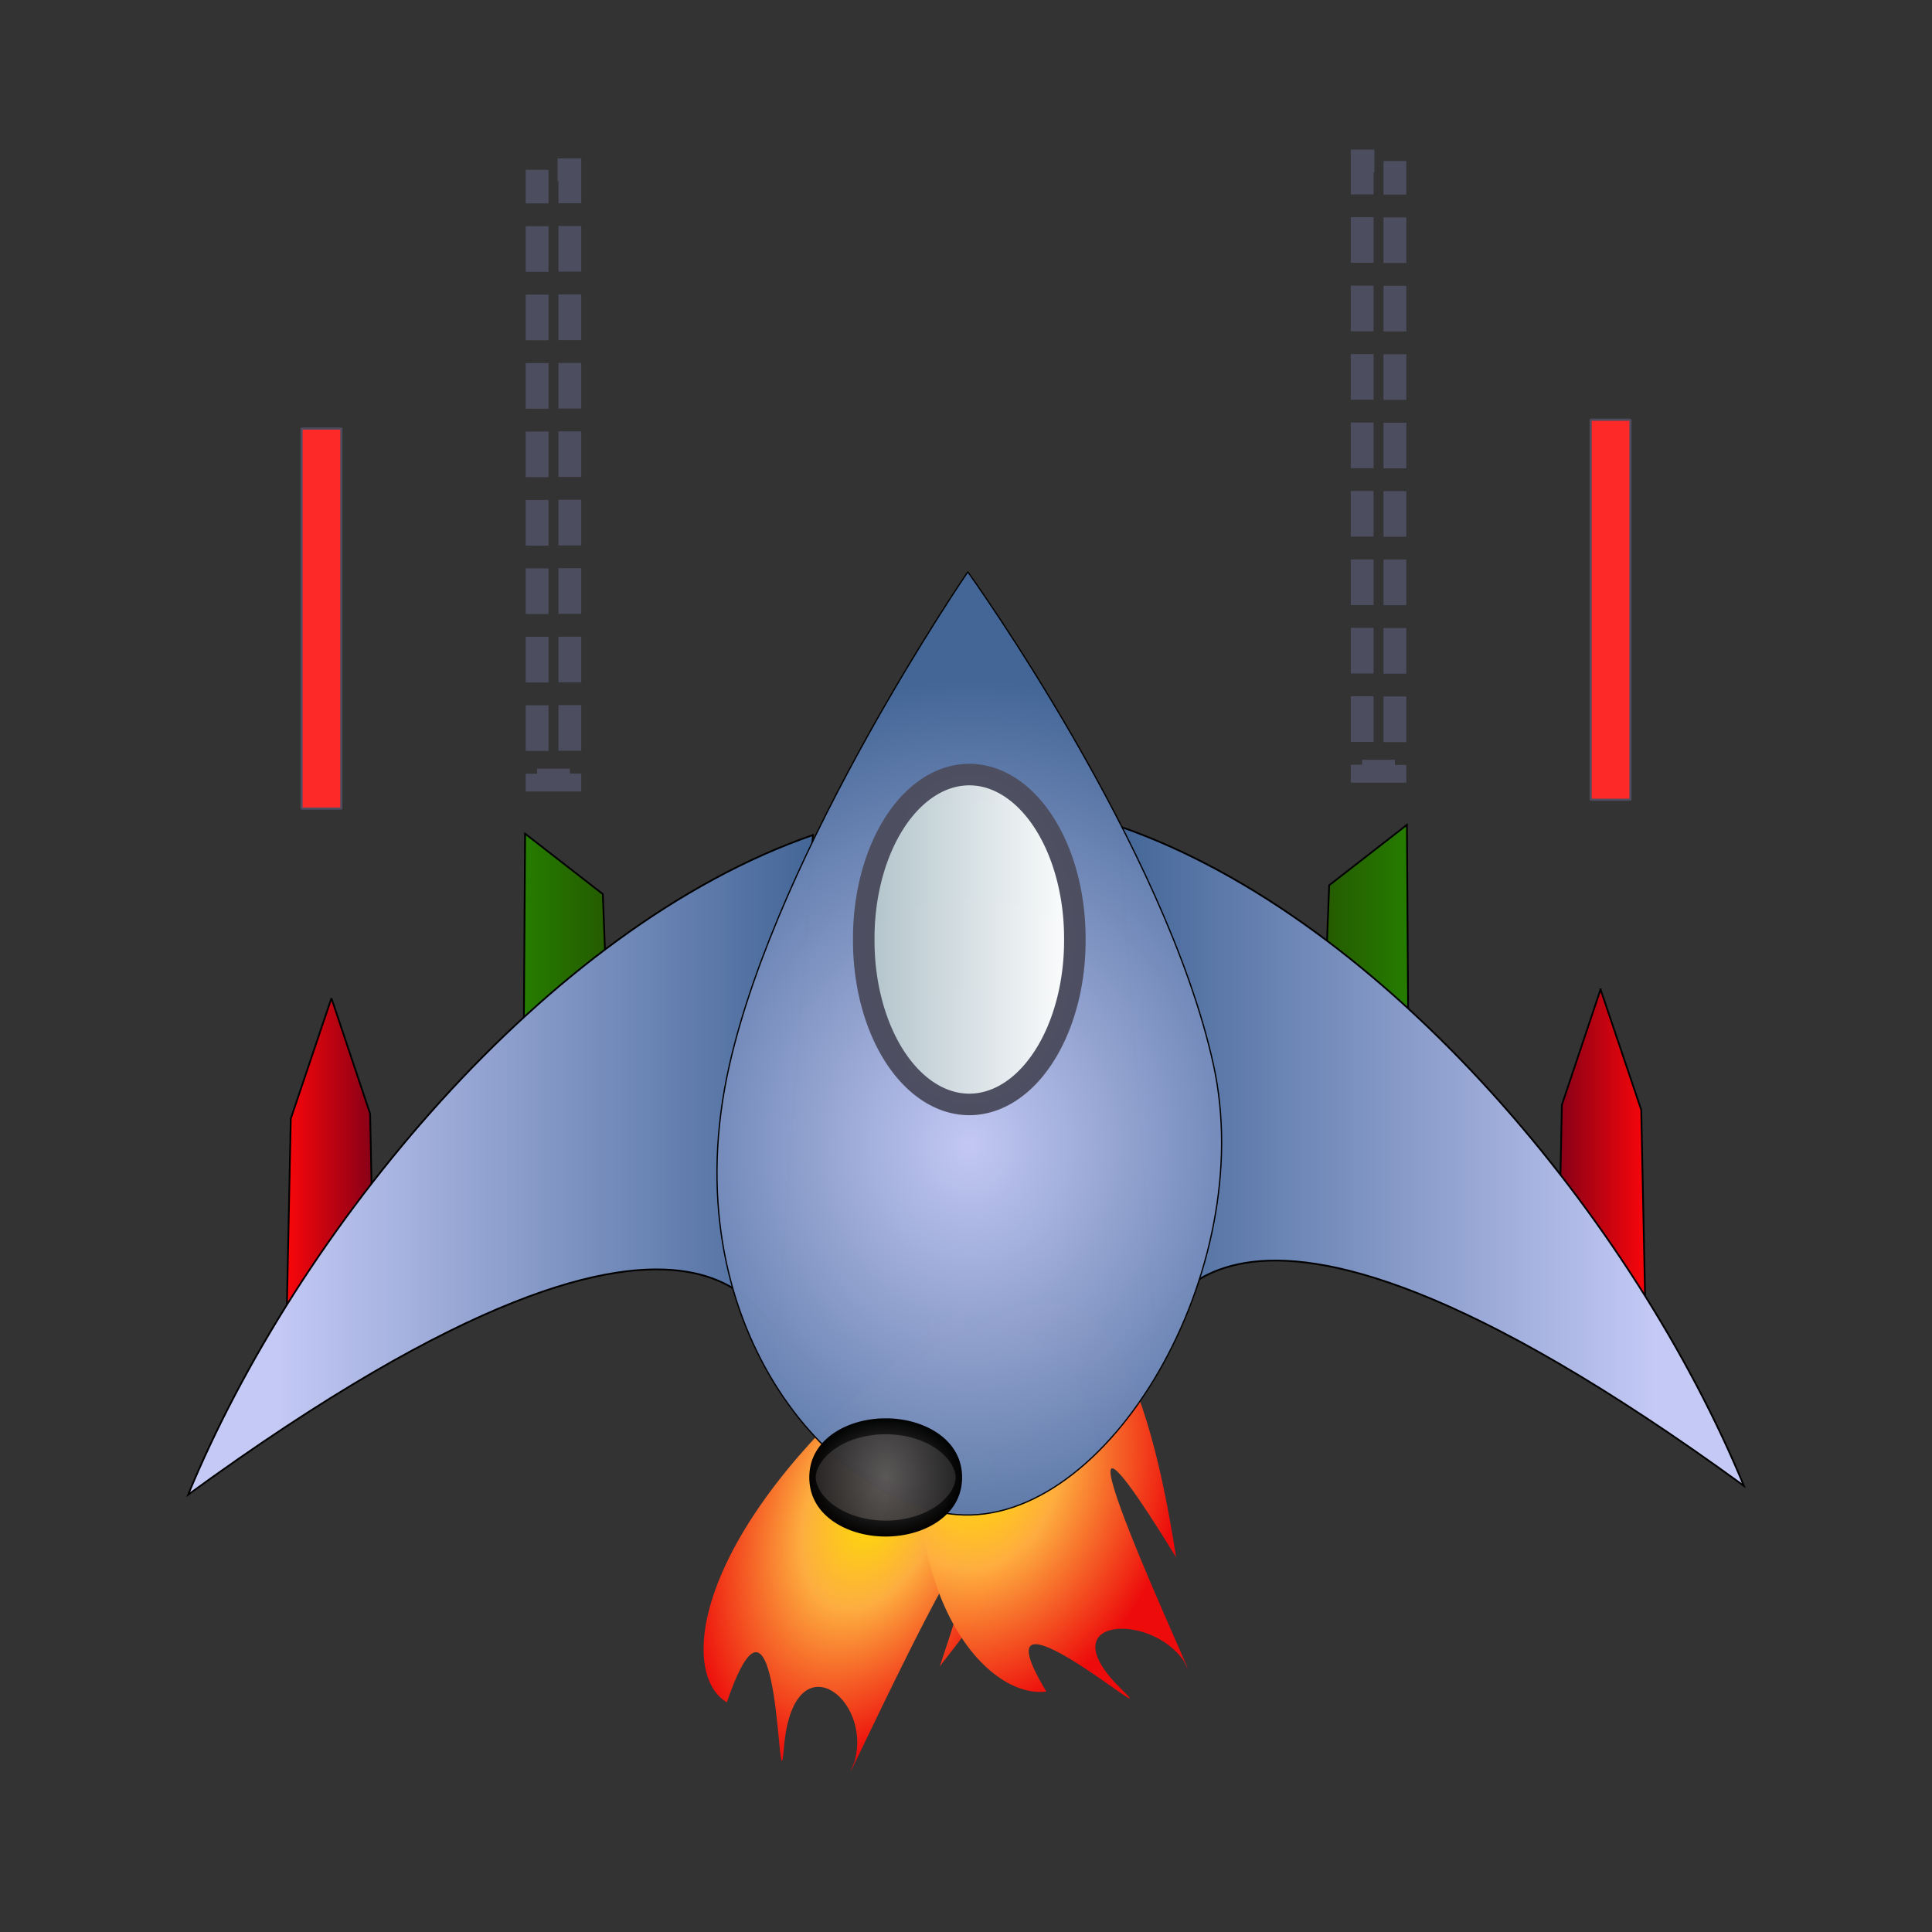 <svg:svg xmlns:dc="http://purl.org/dc/elements/1.1/" xmlns:ns1="http://sodipodi.sourceforge.net/DTD/sodipodi-0.dtd" xmlns:ns2="http://www.inkscape.org/namespaces/inkscape" xmlns:ns3="http://www.w3.org/1999/xlink" xmlns:ns5="http://web.resource.org/cc/" xmlns:rdf="http://www.w3.org/1999/02/22-rdf-syntax-ns#" xmlns:svg="http://www.w3.org/2000/svg" height="1113.152" id="svg2" version="1.0" viewBox="-107.896 -36.133 1113.152 1113.152" width="1113.152" ns1:docbase="/home/madbad" ns1:docname="navetta.svg" ns1:version="0.32" ns2:version="0.44">
  <svg:rect x="-107.896" y="-36.133" width="1113.152" height="1113.152" fill="#333333" stroke="none"/>
  <svg:defs id="defs4">
    <svg:linearGradient id="linearGradient14839">
      <svg:stop id="stop14841" offset="0" style="stop-color:#5b5757" />
      <svg:stop id="stop14843" offset="1" style="stop-color:black" />
    </svg:linearGradient>
    <svg:linearGradient id="linearGradient9910">
      <svg:stop id="stop9912" offset="0" style="stop-color:#257d00" />
      <svg:stop id="stop9914" offset="1" style="stop-color:#255800" />
    </svg:linearGradient>
    <svg:linearGradient id="linearGradient9015">
      <svg:stop id="stop9017" offset="0" style="stop-color:#fb060a" />
      <svg:stop id="stop9019" offset="1" style="stop-color:#830017" />
    </svg:linearGradient>
    <svg:linearGradient id="linearGradient4534">
      <svg:stop id="stop4536" offset="0" style="stop-color:#c4c9f5" />
      <svg:stop id="stop4538" offset="1" style="stop-color:#436697" />
    </svg:linearGradient>
    <svg:radialGradient cx="328.37" cy="531.06" gradientTransform="matrix(1.619 .014 -.016 1.838 -194.59 -412.79)" gradientUnits="userSpaceOnUse" id="radialGradient13481" r="198.56" ns2:collect="always" ns3:href="#linearGradient4534" />
    <svg:linearGradient gradientUnits="userSpaceOnUse" id="linearGradient13483" x1="173.79" x2="340.5" y1="300.93" y2="300.93" ns2:collect="always">
      <svg:stop id="stop7201" offset="0" style="stop-color:#b0c2c9" />
      <svg:stop id="stop7203" offset="1" style="stop-color:white" />
    </svg:linearGradient>
    <svg:linearGradient gradientTransform="translate(-149.34 -2.579)" gradientUnits="userSpaceOnUse" id="linearGradient13491" x1="93.786" x2="403.36" y1="803.79" y2="803.79" ns2:collect="always" ns3:href="#linearGradient4534" />
    <svg:linearGradient gradientTransform="translate(-221.62 617.99)" gradientUnits="userSpaceOnUse" id="linearGradient13494" x1="170.93" x2="223.36" y1="217.93" y2="217.93" ns2:collect="always" ns3:href="#linearGradient9015" />
    <svg:linearGradient gradientTransform="translate(-84.915 493.93)" gradientUnits="userSpaceOnUse" id="linearGradient13497" x1="170.93" x2="223.36" y1="217.93" y2="217.93" ns2:collect="always" ns3:href="#linearGradient9910" />
    <svg:linearGradient id="linearGradient2760">
      <svg:stop id="stop2762" offset="0" style="stop-color:#ffdf00" />
      <svg:stop id="stop2770" offset=".392" style="stop-color:#ffaf3f" />
      <svg:stop id="stop2768" offset="1" style="stop-color:#ee0a0a" />
    </svg:linearGradient>
    <svg:radialGradient cx="417.36" cy="572.17" gradientTransform="matrix(.186 -.146 .123 .082 909.57 1013.1)" gradientUnits="userSpaceOnUse" id="radialGradient13944" r="300.09" ns2:collect="always" ns3:href="#linearGradient2760" />
    <svg:radialGradient cx="462.81" cy="541.28" gradientTransform="matrix(.053 -.19 .203 -.009 948.56 1102.1)" gradientUnits="userSpaceOnUse" id="radialGradient13948" r="300.09" ns2:collect="always" ns3:href="#linearGradient2760" />
    <svg:radialGradient cx="-399.06" cy="65.044" gradientTransform="matrix(-1.633 -1.1102e-8 -7.4925e-7 -.942 -1096.5 680.34)" gradientUnits="userSpaceOnUse" id="radialGradient16631" r="146.73" ns2:collect="always" ns3:href="#linearGradient14839" />
    <svg:radialGradient cx="-444.93" cy="619.04" gradientTransform="matrix(1 0 0 .313 0 424.99)" gradientUnits="userSpaceOnUse" id="radialGradient16633" r="152.16" ns2:collect="always" ns3:href="#linearGradient14839" />
    <svg:linearGradient gradientTransform="matrix(-1 0 0 1 832.74 -7.668)" gradientUnits="userSpaceOnUse" id="linearGradient16655" x1="93.786" x2="403.36" y1="803.79" y2="803.79" ns2:collect="always" ns3:href="#linearGradient4534" />
    <svg:linearGradient gradientTransform="matrix(-1 0 0 1 905.02 612.9)" gradientUnits="userSpaceOnUse" id="linearGradient16658" x1="170.93" x2="223.36" y1="217.93" y2="217.93" ns2:collect="always" ns3:href="#linearGradient9015" />
    <svg:linearGradient gradientTransform="matrix(-1 0 0 1 768.31 488.84)" gradientUnits="userSpaceOnUse" id="linearGradient16661" x1="170.93" x2="223.36" y1="217.93" y2="217.93" ns2:collect="always" ns3:href="#linearGradient9910" />
  </svg:defs>
  <ns1:namedview bordercolor="#666666" borderopacity="1.0" id="base" pagecolor="#ffffff" ns2:current-layer="layer1" ns2:cx="372.04724" ns2:cy="629.35385" ns2:document-units="px" ns2:pageopacity="0.0" ns2:pageshadow="2" ns2:window-height="620" ns2:window-width="966" ns2:window-x="11" ns2:window-y="73" ns2:zoom="0.38769922" />
  <svg:g id="layer1" transform="translate(106.98 -193.36)" ns2:groupmode="layer" ns2:label="Livello 1">
    <svg:g id="g13940" transform="matrix(1.725 -1.428 1.588 1.551 -3121.9 985.85)">
      <svg:path d="m994.63 1013.9c39.57-23.13-13.38 32.9 1.94 18.6 21.93-20.5 25.33 4.8 10.13 14.6-21.71 10.7 117.6-54.85 33.1-5 143.6-31 42.5-58.8 73.2-67.79-85.8-6.36-122.19 24.03-118.37 39.59z" id="path1872" style="opacity:0.99;fill-rule:evenodd;stroke-width:0;fill:url(#radialGradient13944)" ns1:nodetypes="cscccc" ns2:export-filename="/home/madbad/razzo.png" ns2:export-xdpi="6.4985008" ns2:export-ydpi="6.4985008" />
      <svg:path d="m1054.4 1064.9c9.6-38.4 14 30.7 14 12 0-26.7 19.6-10.7 16.5 4.7-6.6 19.7 37.9-104.59 17.8-22.1 71-102.33-12.9-65.29 0.7-88.83-59.4 43.63-62 85.43-49 94.23z" id="path2792" style="opacity:0.99;fill-rule:evenodd;stroke-width:0;fill:url(#radialGradient13948)" ns1:nodetypes="cscccc" ns2:export-filename="/home/madbad/razzo.png" ns2:export-xdpi="6.4985008" ns2:export-ydpi="6.4985008" />
    </svg:g>
    <svg:rect height="351.61" id="rect13500" style="opacity:0.99;fill-opacity:0;stroke-dashoffset:106.47;stroke:#4d4e60;stroke-dasharray:26.289, 13.144;stroke-width:13.144" transform="scale(-1,1)" width="18.873" x="-588.82" y="249.99" />
    <svg:path d="m550.95 667.28l44.79-34.8 1.14 177.87h-51.43l5.5-143.07z" id="path13502" style="fill-rule:evenodd;stroke:black;stroke-width:1px;fill:url(#linearGradient16661)" ns1:nodetypes="ccccc" />
    <svg:path d="m707.31 727.27l23.43 69.42 2.85 137.72h-51.43l2.86-140.57 22.29-66.57z" id="path13504" style="fill-rule:evenodd;stroke:black;stroke-width:1px;fill:url(#linearGradient16658)" ns1:nodetypes="cccccc" />
    <svg:path d="m429.88 633.27c153.95 53.22 297.2 228.03 360 380.03-320.82-233.59-332-75.54-340-100.03l-20-280z" id="path13506" style="fill-rule:evenodd;stroke:black;fill:url(#linearGradient16655)" ns1:nodetypes="cccc" />
    <svg:rect height="218.98" id="rect13508" style="opacity:0.99;stroke-linejoin:bevel;stroke:#4d4e60;stroke-width:1.259;fill:#ff2a2a" transform="scale(-1,1)" width="22.955" x="-724.54" y="399.06" />
    <svg:rect height="351.61" id="rect9920" style="opacity:0.99;fill-opacity:0;stroke-dashoffset:106.47;stroke:#4d4e60;stroke-dasharray:26.289, 13.144;stroke-width:13.144" width="18.873" x="94.577" y="255.07" />
    <svg:path d="m132.45 672.37l-44.788-34.8-1.149 177.87h51.427l-5.49-143.07z" id="path9021" style="fill-rule:evenodd;stroke:black;stroke-width:1px;fill:url(#linearGradient13497)" ns1:nodetypes="ccccc" />
    <svg:path d="m-23.91 732.35l-23.429 69.43-2.857 137.72h51.429l-2.857-140.57-22.286-66.58z" id="path8120" style="fill-rule:evenodd;stroke:black;stroke-width:1px;fill:url(#linearGradient13494)" ns1:nodetypes="cccccc" />
    <svg:path d="m253.52 638.35c-153.95 53.23-297.2 228.04-360 380.05 320.82-233.6 331.99-75.55 340-100.05l20-280z" id="path7223" style="fill-rule:evenodd;stroke:black;fill:url(#linearGradient13491)" ns1:nodetypes="cccc" />
    <svg:g id="g7207" transform="matrix(.734 0 0 .734 102.63 400.06)">
      <svg:path d="m520 505.22c35.31 161.3-82.72 362.34-201.43 352.86-98.62-7.88-224.54-150.33-178.57-352.86 38.82-171.05 187.14-387.14 187.14-387.14s155.37 215.86 192.86 387.14z" id="path3645" style="opacity:0.99;stroke-linejoin:bevel;stroke:black;fill:url(#radialGradient13481)" ns1:nodetypes="csscs" />
      <svg:path d="m340 300.93a82.857 128.57 0 1 1 -165.71 0 82.857 128.57 0 1 1 165.71 0z" id="path6312" style="opacity:0.99;stroke-linejoin:bevel;stroke:#4d4e60;stroke-width:16.9;fill:url(#linearGradient13483)" transform="translate(71.153 105.71)" ns1:cx="257.14285" ns1:cy="300.93362" ns1:rx="82.85714" ns1:ry="128.57143" ns1:type="arc" />
    </svg:g>
    <svg:rect height="218.98" id="rect9918" style="opacity:0.99;stroke-linejoin:bevel;stroke:#4d4e60;stroke-width:1.259;fill:#ff2a2a" width="22.955" x="-41.14" y="404.14" />
    <svg:g id="g16627" transform="matrix(.684 0 0 1 340.28 -20.635)">
      <svg:path d="m-299.2 619.04a145.73 41.269 0 1 1 -291.46 0 145.73 41.269 0 1 1 291.46 0z" id="path13952" style="opacity:0.99;stroke-linejoin:bevel;stroke:url(#radialGradient16633);stroke-width:12.853;fill:url(#radialGradient16631)" transform="matrix(.423 0 0 .714 122.64 587.11)" ns1:cx="-444.93253" ns1:cy="619.03656" ns1:rx="145.73152" ns1:ry="41.269104" ns1:type="arc" />
      <svg:path d="m-299.2 619.04a145.73 41.269 0 1 1 -291.46 0 145.73 41.269 0 1 1 291.46 0z" id="path16621" style="opacity:0.99;stroke-linejoin:bevel;stroke:url(#radialGradient16633);stroke-width:12.853;fill:url(#radialGradient16631)" transform="matrix(.423 0 0 .714 252.99 586.58)" ns1:cx="-444.93253" ns1:cy="619.03656" ns1:rx="145.73152" ns1:ry="41.269104" ns1:type="arc" ns2:transform-center-x="65.244962" />
    </svg:g>
  </svg:g>
</svg:svg>